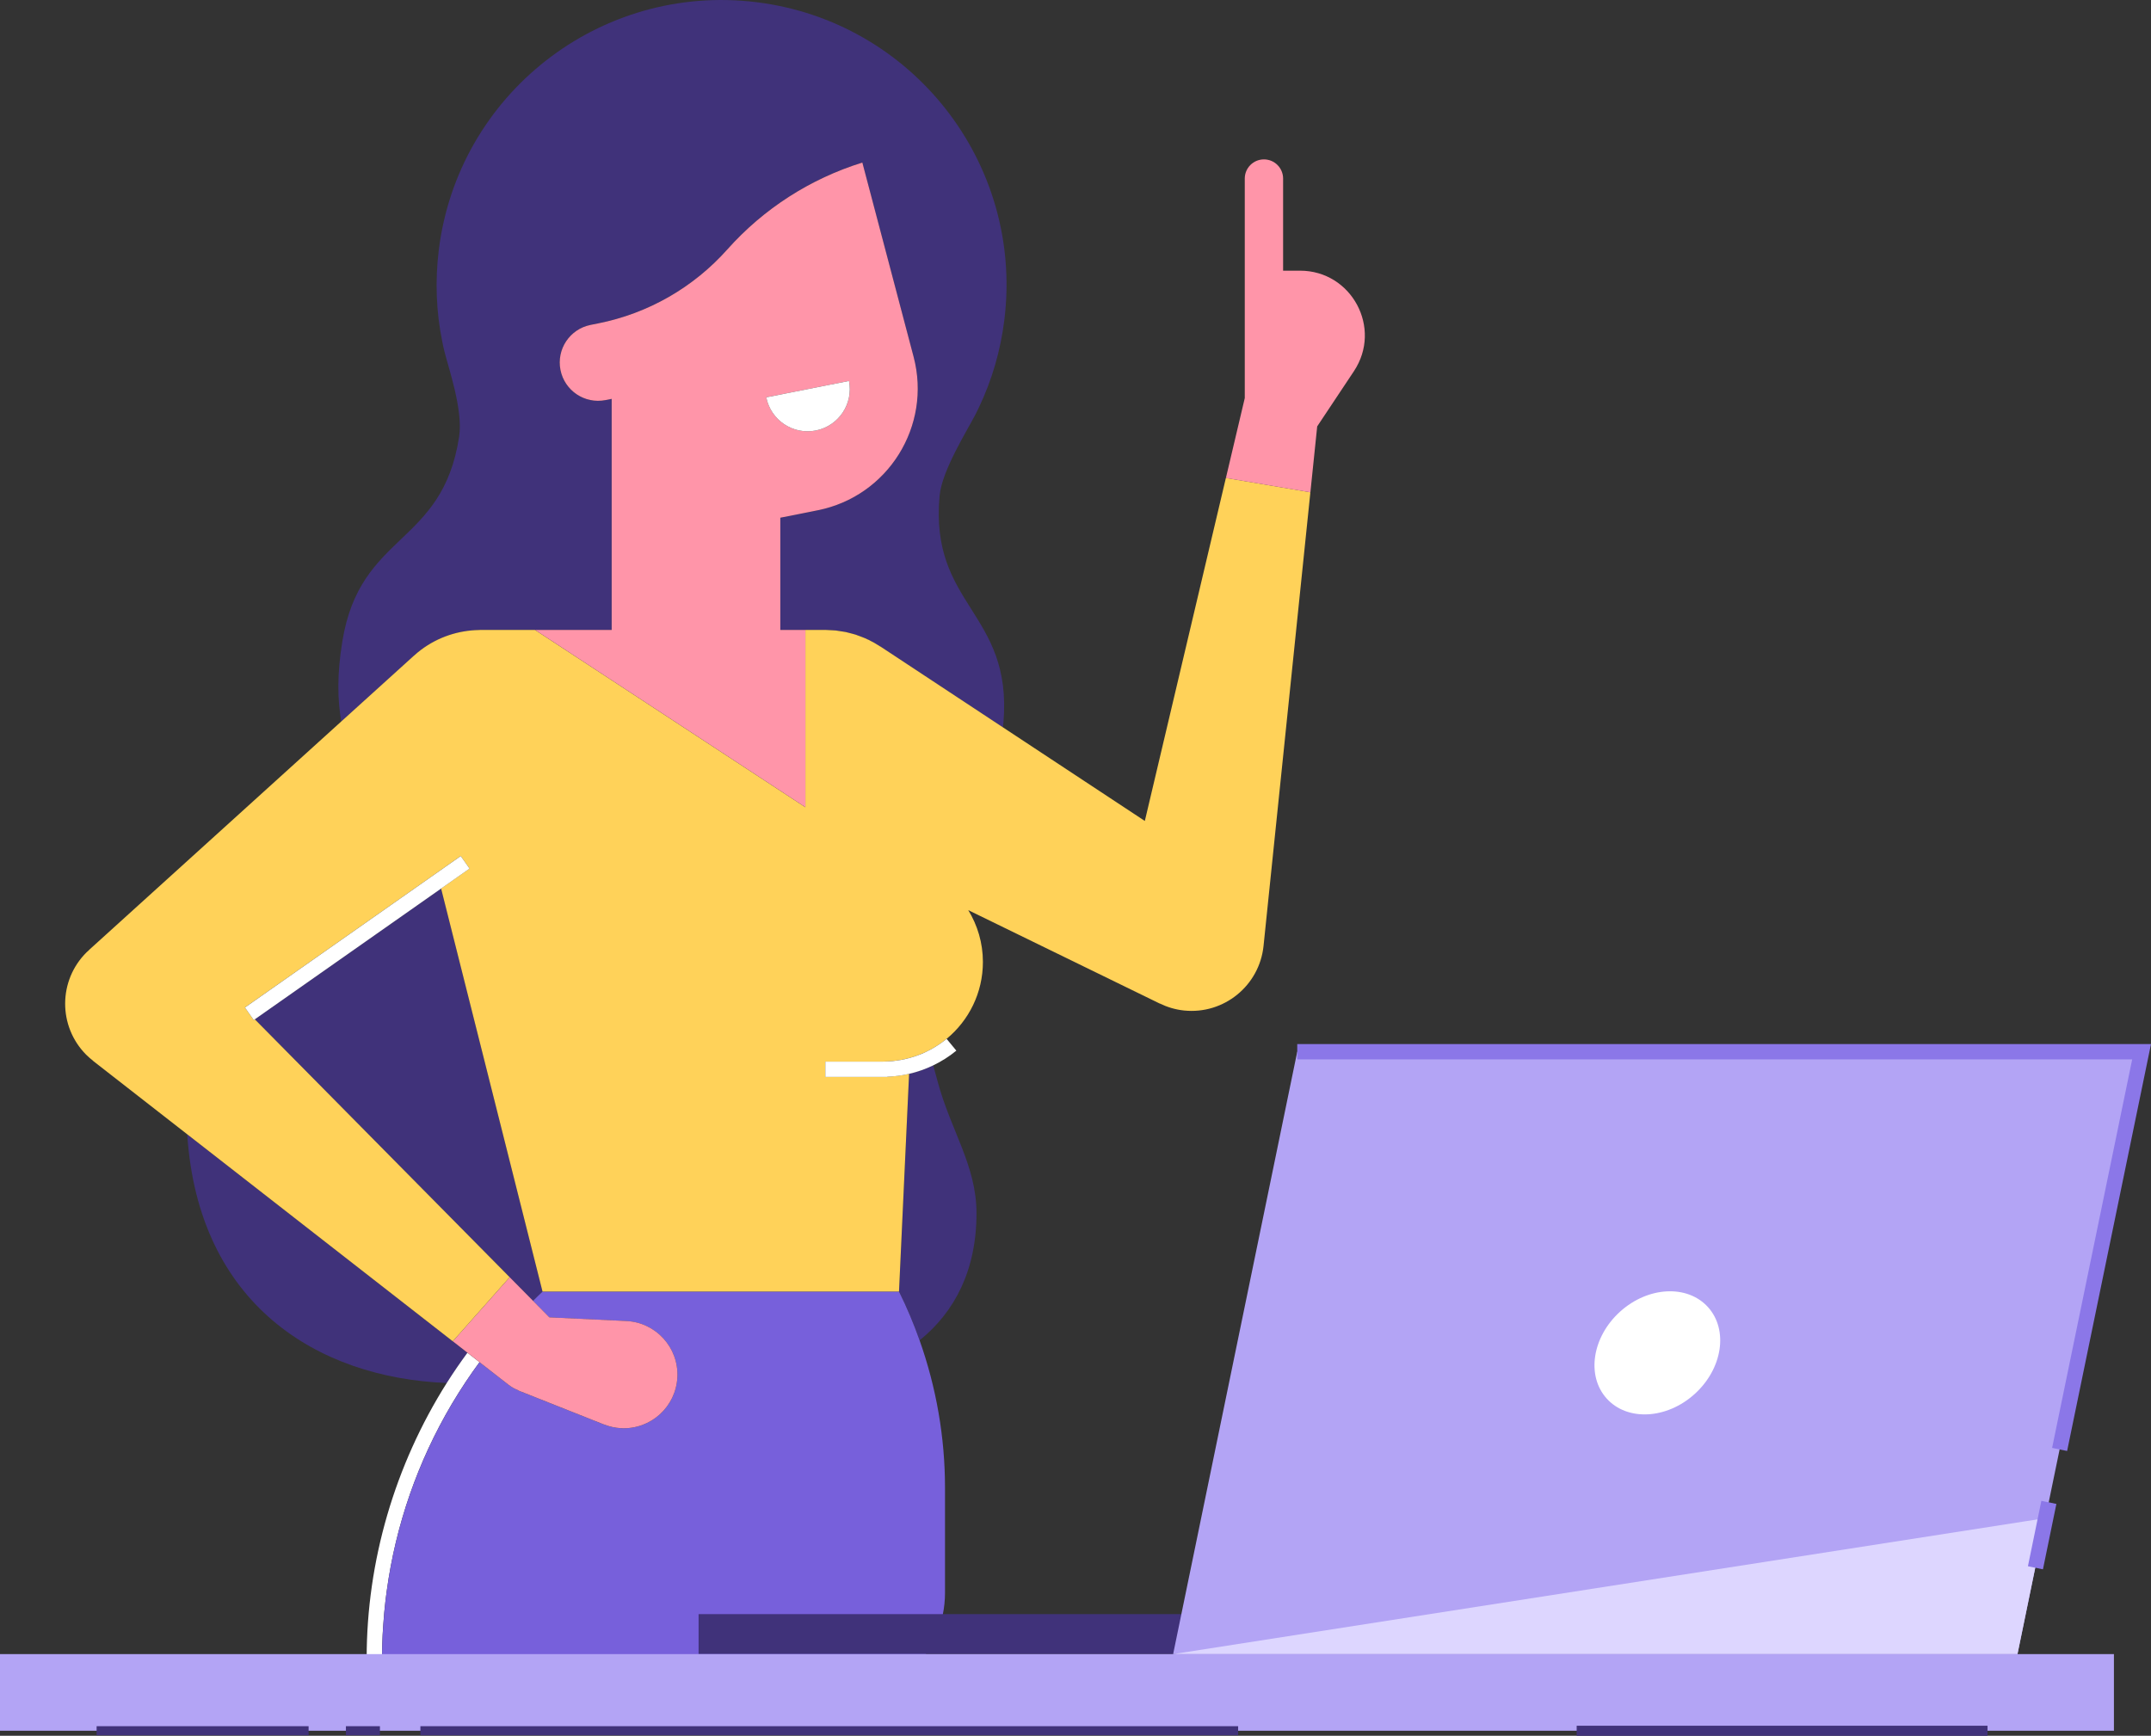 <?xml version="1.0" encoding="UTF-8"?><svg id="a" xmlns="http://www.w3.org/2000/svg" viewBox="0 0 1162.67 938.38"><rect x="0" y="0" width="1162.67" height="938.38" fill="#333333" stroke="none"/><defs><style>.b{fill:none;}.c{fill:#f04f4f;}.d{fill:#fff;}.e{fill:#ffd259;}.f{fill:#ff95a9;}.g{fill:#8b77e8;}.h{fill:#b3a4f5;}.i{fill:#ddd6ff;}.j{fill:#40327a;}.k{fill:#7760db;}</style></defs><g><path class="b" d="M244.64,758.33c-.18,.3-.36,.59-.53,.88,.17-.3,.35-.59,.53-.88Z"/><path class="b" d="M503.88,566.94c.26-.15,.5-.31,.76-.46-.26,.15-.5,.32-.76,.46Z"/><path class="b" d="M209.03,860.23c-.23,1.63-.45,3.27-.64,4.91,.19-1.64,.42-3.27,.64-4.91Z"/><path class="b" d="M207.7,871.63c-.23,2.42-.41,4.85-.57,7.28,.16-2.43,.35-4.86,.57-7.28Z"/><path class="j" d="M244.75,725.14h0l-143.54-111.92c5.96,91.72,70.15,131.65,140.29,134.45,3.52-5.58,7.26-11.03,11.18-16.35l-7.93-6.18Z"/><path class="j" d="M293.26,698.24h0l-54.82-217.88-100.71,70.69,137.77,139.43h0l12.61,12.76c1.72-1.67,3.39-3.38,5.15-5.01Z"/><path class="j" d="M223.7,354.55c1.24-1.12,2.52-2.21,3.88-3.23,9.39-7.04,20.34-10.5,31.25-10.71,.35-.01,.72-.06,1.07-.06h70.7v-124.92l-3.31,.66c-11.22,2.23-22.13-5.06-24.36-16.28h0c-2.23-11.22,5.06-22.13,16.28-24.36l4.06-.81h0c27-5.37,51.52-19.4,69.83-39.97,19.67-22.1,44.95-38.28,73-46.99l27.7,104.99c9.88,37.44-13.86,75.45-51.84,83l-20.21,4.02v60.66h24.35c.38,0,.75,.05,1.13,.06,1.11,.02,2.22,.07,3.33,.17,.38,.03,.77,.03,1.15,.07,.35,.03,.68,.11,1.02,.16h0c.99,.12,1.97,.27,2.96,.45,.49,.09,.98,.15,1.46,.24,.38,.08,.74,.2,1.11,.28,.8,.19,1.6,.39,2.41,.62,.58,.16,1.17,.3,1.74,.48,.41,.13,.81,.3,1.22,.45,.66,.22,1.3,.46,1.95,.72,.62,.24,1.25,.46,1.87,.73,.43,.19,.85,.41,1.28,.61,.33,.15,.66,.27,.99,.42,.27,.13,.52,.3,.79,.44,.58,.3,1.17,.58,1.74,.89,.4,.22,.77,.47,1.16,.7,.64,.38,1.28,.76,1.91,1.16,.17,.11,.34,.2,.5,.31v-.02l66.31,43.75c.09-.92,.19-1.82,.27-2.77,4.9-59.71-39.95-62.81-34.52-122.47,1.23-13.57,14.87-35.18,19.1-43.43l.05-.04c.71-1.43,1.42-2.82,2.09-4.26,6.98-14.63,11.71-30.6,13.78-47.52C553.25,88.34,493.19,11.5,408.74,1.16c-84.4-10.34-161.24,49.73-171.58,134.13-2.07,16.92-1.34,33.57,1.91,49.44,.3,1.56,.64,3.17,1.03,4.73,2.12,8.98,10.33,31.96,8.06,46.71-9.12,59.21-53.45,51.38-63.11,110.51-3.05,18.69-2.52,32.02-.59,43.4l39.23-35.54v.02Z"/><path class="j" d="M485.95,698.24h0c4.25,8.57,7.94,17.38,11.12,26.36,19.01-15.33,30.75-37.97,30.75-68.69,0-25.84-13.94-44.72-21.02-71.31-.67-2.51-1.5-5.48-2.37-8.64-4.16,2.01-8.53,3.54-13.03,4.58l-5.45,117.7Z"/><path class="j" d="M499.55,569.12c.38-.17,.76-.36,1.14-.55-.38,.18-.75,.37-1.14,.55Z"/><path class="j" d="M494.98,570.93c.48-.17,.96-.34,1.43-.52-.48,.18-.95,.36-1.43,.52Z"/><path class="j" d="M491.8,571.91h0s.09-.02,.13-.03c-.04,.01-.09,.02-.13,.03Z"/><polygon class="c" points="293.27 698.24 293.26 698.24 293.26 698.24 293.27 698.24"/><path class="f" d="M471.07,346.74c.39,.2,.8,.38,1.19,.59-.57-.32-1.16-.6-1.74-.89,.19,.09,.36,.2,.55,.3Z"/><path class="f" d="M475.82,349.53l.02-.03c-.16-.11-.34-.2-.5-.31,.17,.11,.32,.23,.49,.34Z"/><path class="f" d="M456.01,341.51c.39,.07,.79,.11,1.17,.18-.48-.1-.98-.16-1.46-.24,.1,.02,.2,.04,.3,.06Z"/><path class="f" d="M466.05,344.43c.47,.19,.96,.34,1.42,.54-.61-.27-1.24-.49-1.87-.73,.15,.06,.3,.13,.45,.19Z"/><path class="f" d="M450.74,340.79c.33,.03,.66,.02,.99,.05-.38-.04-.77-.04-1.15-.07,.05,0,.11,.01,.16,.02Z"/><path class="f" d="M461.07,342.72c.45,.13,.91,.22,1.36,.36-.57-.18-1.16-.32-1.74-.48,.13,.04,.25,.08,.38,.12Z"/><path class="f" d="M446.1,340.55c.36,0,.71,.05,1.07,.06h.07c-.38,0-.75-.06-1.13-.06h-.02Z"/><rect class="f" x="644.46" y="465.79" width="0" height="78.12" transform="translate(-42.67 949.88) rotate(-71)"/><path class="d" d="M207.7,871.63c.2-2.17,.43-4.34,.68-6.5,.19-1.64,.41-3.27,.64-4.91,4.86-35.81,16.83-70.13,35.08-101.01,.17-.3,.35-.59,.53-.88,4.49-7.53,9.34-14.84,14.56-21.93l-6.53-5.09c-3.92,5.33-7.66,10.78-11.18,16.35-28.03,44.39-43.29,96.32-43.29,148.82h8.29c0-4.22,.13-8.42,.33-12.63,.08-1.65,.2-3.3,.31-4.94,.16-2.43,.34-4.86,.57-7.28Z"/><path class="k" d="M400.74,698.24h-107.48c-1.76,1.63-3.44,3.34-5.15,5.01l8.83,8.94,41.59,1.98c16,.76,28.36,14.35,27.6,30.35-.76,16-14.35,28.36-30.35,27.6-3.29-.16-6.42-.88-9.32-2.04v.03l-46.22-18.34,.02-.09c-1.83-.73-3.54-1.66-5.07-2.84l-.02,.03-15.97-12.45c-5.22,7.08-10.07,14.4-14.56,21.93-.18,.3-.36,.59-.53,.88-18.25,30.88-30.23,65.2-35.08,101.01-.22,1.63-.45,3.27-.64,4.91-.25,2.16-.48,4.33-.68,6.5-.22,2.42-.41,4.85-.57,7.28-.11,1.65-.23,3.29-.31,4.94-.2,4.2-.33,8.41-.33,12.64v22.57h246.29c32.04,0,58.01-25.97,58.01-58.01v-56.75c0-27.23-4.69-54.17-13.73-79.7-3.18-8.98-6.87-17.78-11.12-26.36h-85.21Z"/><path class="f" d="M259.2,736.41l15.97,12.45,.02-.03c1.53,1.19,3.24,2.11,5.07,2.84l-.02,.09,46.22,18.34v-.03c2.91,1.15,6.03,1.88,9.33,2.04,16,.76,29.59-11.59,30.35-27.6,.76-16-11.6-29.59-27.6-30.35l-41.59-1.98-8.83-8.94-12.61-12.76-30.76,34.64,7.93,6.18,6.53,5.09Z"/><path class="e" d="M662.62,258.39l-43.81,185.43-76.67-50.59-66.3-43.75v.02l-.03,.03c-.17-.11-.32-.23-.49-.34-.62-.4-1.26-.78-1.91-1.16-.39-.23-.76-.48-1.16-.7-.39-.21-.8-.39-1.19-.59-.19-.1-.36-.21-.55-.3-.27-.14-.51-.3-.79-.44-.33-.16-.66-.27-.99-.42-.43-.2-.84-.42-1.28-.61-.46-.2-.95-.35-1.42-.54-.15-.06-.3-.13-.45-.19-.65-.25-1.3-.49-1.95-.72-.41-.14-.8-.31-1.22-.45-.45-.14-.91-.23-1.36-.36-.13-.04-.25-.08-.38-.12-.8-.23-1.6-.43-2.41-.62-.37-.09-.73-.2-1.11-.28-.38-.08-.78-.11-1.17-.18-.1-.02-.2-.04-.3-.06-.99-.18-1.97-.33-2.96-.45h0c-.34-.04-.68-.12-1.02-.16-.32-.03-.66-.02-.99-.05-.05,0-.11-.01-.16-.02-1.11-.09-2.22-.15-3.33-.17h-.07c-.36,0-.71-.06-1.07-.06h-10.75v95.86l-146.15-95.86h-29.3c-.35,0-.72,.05-1.07,.06-10.91,.21-21.86,3.67-31.25,10.71-1.36,1.02-2.65,2.11-3.88,3.23v-.02l-39.24,35.54-136.34,123.53,.03,.04c-.42,.38-.87,.74-1.28,1.15-15.38,15.19-15.52,39.98-.33,55.35,1.21,1.23,2.51,2.32,3.83,3.36l-.04,.04,50.88,39.67,143.54,111.92h0l30.76-34.65h0l-137.77-139.44-.58,.41-4.76-6.78,116.66-81.89,4.76,6.78-15.37,10.79,54.82,217.88h192.69l5.45-117.7c-3.85,.89-7.79,1.42-11.77,1.56v.1h-33.51v-8.29h31.31c.13,0,.24-.02,.37-.02,1.56-.01,3.1-.09,4.65-.23,.8-.07,1.57-.2,2.36-.31,.83-.12,1.66-.22,2.48-.38,.96-.18,1.9-.4,2.84-.63,.56-.14,1.12-.27,1.68-.42h0s.09-.03,.13-.04c1.03-.29,2.05-.6,3.05-.95,.48-.17,.96-.34,1.43-.52,1.06-.4,2.11-.82,3.14-1.28,.38-.17,.76-.36,1.14-.55,1.08-.52,2.15-1.05,3.19-1.64,.26-.15,.5-.31,.76-.46,2.47-1.45,4.84-3.05,7.04-4.86,11.98-9.88,19.61-24.83,19.61-41.57,0-10.27-2.93-19.83-7.91-27.99l103.5,50.5,.02-.03c4.02,1.96,8.42,3.3,13.12,3.79,21.5,2.22,40.73-13.41,42.96-34.92l-77.02-13.07h0l77.02,13.07h0l25.32-245.24h0l-45.67-7.76h0Z"/><path class="f" d="M421.77,279.89l20.21-4.02c37.98-7.55,61.72-45.56,51.84-83l-27.7-104.99c-28.05,8.72-53.33,24.9-73,46.99-18.31,20.57-42.82,34.6-69.83,39.97h0l-4.06,.81c-11.22,2.23-18.51,13.14-16.28,24.36h0c2.23,11.22,13.14,18.51,24.36,16.28l3.31-.66v124.92h-41.41l146.15,95.86v-95.86h-13.58v-60.66Zm19.22-47.16c-12.35,2.45-24.34-5.57-26.79-17.92l44.71-8.87c2.45,12.35-5.57,24.34-17.92,26.79Z"/><path class="d" d="M414.19,214.81c2.45,12.35,14.44,20.37,26.79,17.92,12.35-2.45,20.37-14.44,17.92-26.79l-44.71,8.87Z"/><path class="f" d="M731.83,200.66c15.46-23.24-1.21-54.33-29.12-54.33h-9.16v-49.8c0-5.72-4.64-10.36-10.36-10.36s-10.36,4.64-10.36,10.36v118.69l-8.54,36.16h0l-1.66,7.02,45.67,7.76,3.68-35.65,19.85-29.84Z"/><path class="d" d="M503.88,566.94c-1.04,.59-2.11,1.12-3.19,1.64-.38,.18-.75,.37-1.14,.55-1.03,.47-2.08,.88-3.14,1.28-.48,.18-.95,.36-1.43,.52-1,.35-2.02,.66-3.05,.95-.04,.01-.09,.03-.13,.04-.56,.15-1.12,.29-1.68,.42-.94,.23-1.88,.45-2.84,.63-.82,.15-1.65,.26-2.48,.38-.79,.11-1.56,.24-2.36,.31-1.54,.15-3.09,.22-4.65,.23-.13,0-.24,.02-.37,.02h-31.31v8.29h33.51v-.1c3.98-.14,7.92-.67,11.77-1.56,4.5-1.04,8.87-2.57,13.03-4.58,4.45-2.15,8.66-4.79,12.51-7.97l-5.26-6.37c-2.2,1.81-4.57,3.41-7.04,4.86-.26,.15-.5,.32-.76,.46Z"/><polygon class="d" points="253.81 469.57 249.05 462.79 132.39 544.68 137.15 551.46 137.74 551.06 238.44 480.36 253.81 469.57"/></g><g><rect class="j" x="377.6" y="872.62" width="329.4" height="21.59"/><g><polygon class="h" points="1157.58 568.58 1105.62 820.73 1105.24 822.58 1090.5 894.23 634.11 894.23 701.19 568.58 1157.58 568.58"/><polygon class="i" points="1049.6 894.23 634.11 894.23 1105.62 820.73 1105.24 822.58 1090.5 894.23 1074.3 894.23 1049.6 894.23"/><ellipse class="d" cx="895.84" cy="731.38" rx="36.88" ry="30.03" transform="translate(-259.23 788.49) rotate(-42.06)"/></g></g><polygon class="h" points="797 894.23 0 894.23 0 935.66 1142.63 935.66 1142.63 894.23 917.28 894.23 797 894.23"/><rect class="j" x="227.23" y="933.2" width="442.01" height="4.92"/><rect class="j" x="52.22" y="933.2" width="114.59" height="4.92"/><rect class="j" x="186.97" y="933.2" width="18.39" height="4.92"/><rect class="j" x="852.23" y="932.95" width="222.07" height="5.43"/><polygon class="g" points="1117.33 784.42 1109.22 782.75 1152.5 572.72 701.19 572.72 701.19 564.43 1162.67 564.43 1117.33 784.42"/><rect class="g" x="1085.71" y="825.67" width="36.09" height="8.29" transform="translate(68.87 1744.06) rotate(-78.39)"/></svg>